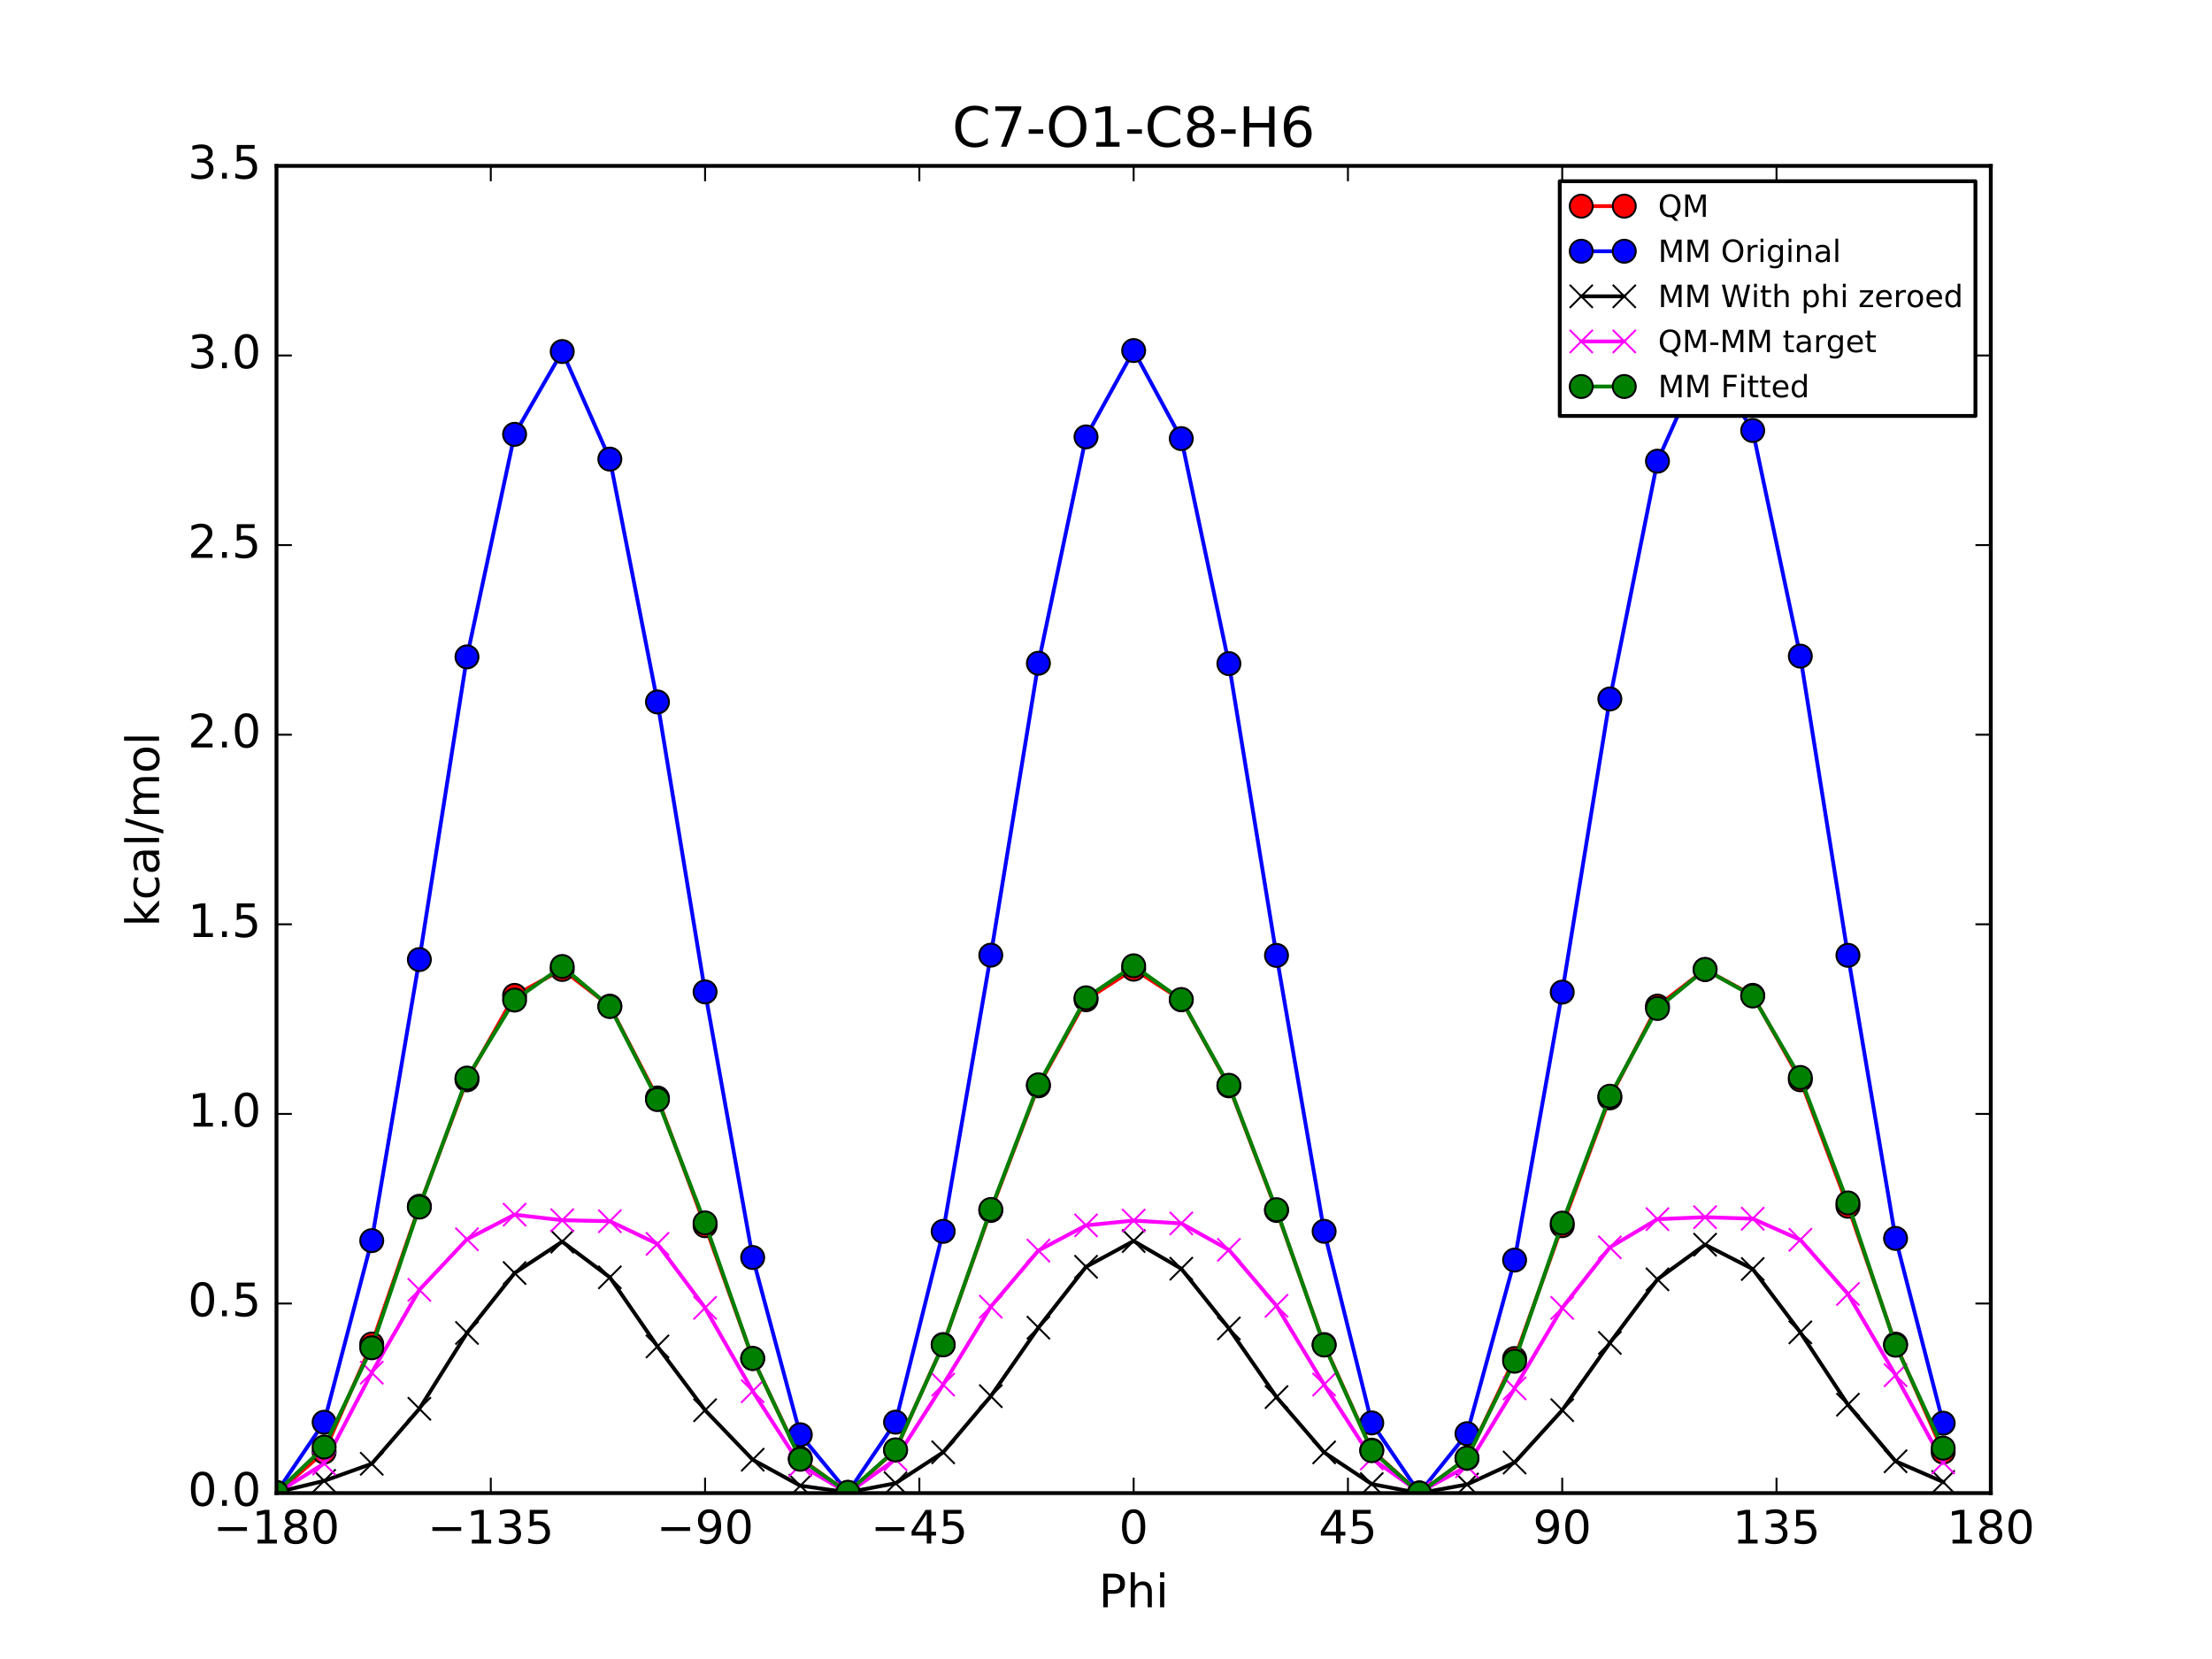 <?xml version="1.0" encoding="utf-8" standalone="no"?>
<!DOCTYPE svg PUBLIC "-//W3C//DTD SVG 1.1//EN"
  "http://www.w3.org/Graphics/SVG/1.1/DTD/svg11.dtd">
<!-- Created with matplotlib (http://matplotlib.org/) -->
<svg height="432pt" version="1.1" viewBox="0 0 576 432" width="576pt" xmlns="http://www.w3.org/2000/svg" xmlns:xlink="http://www.w3.org/1999/xlink">
 <defs>
  <style type="text/css">
*{stroke-linecap:butt;stroke-linejoin:round;stroke-miterlimit:100000;}
  </style>
 </defs>
 <g id="figure_1">
  <g id="patch_1">
   <path d="M 0 432 
L 576 432 
L 576 0 
L 0 0 
z
" style="fill:#ffffff;"/>
  </g>
  <g id="axes_1">
   <g id="patch_2">
    <path d="M 72 388.8 
L 518.4 388.8 
L 518.4 43.2 
L 72 43.2 
z
" style="fill:#ffffff;"/>
   </g>
   <g id="line2d_1">
    <path clip-path="url(#paa71378855)" d="M 71.999 388.8 
L 84.4 378.102 
L 96.8 349.992 
L 109.2 314.105 
L 121.6 281.184 
L 134 259.192 
L 146.4 252.45 
L 158.8 262.002 
L 171.2 285.9 
L 183.6 319.172 
L 196 353.757 
L 208.4 379.774 
L 220.8 388.772 
L 233.2 377.615 
L 245.6 350.117 
L 258 315.211 
L 270.4 282.757 
L 282.8 260.336 
L 295.201 252.378 
L 307.6 260.338 
L 320 282.759 
L 332.4 315.207 
L 344.8 350.121 
L 357.2 377.616 
L 369.6 388.773 
L 382 379.765 
L 394.4 353.76 
L 406.8 319.169 
L 419.2 285.892 
L 431.6 261.989 
L 444 252.456 
L 456.4 259.182 
L 468.8 281.174 
L 481.2 314.11 
L 493.6 349.999 
L 506 378.112 
" style="fill:none;stroke:#ff0000;stroke-linecap:square;"/>
    <defs>
     <path d="M 0 3 
C 0.796 3 1.559 2.684 2.121 2.121 
C 2.684 1.559 3 0.796 3 0 
C 3 -0.796 2.684 -1.559 2.121 -2.121 
C 1.559 -2.684 0.796 -3 0 -3 
C -0.796 -3 -1.559 -2.684 -2.121 -2.121 
C -2.684 -1.559 -3 -0.796 -3 0 
C -3 0.796 -2.684 1.559 -2.121 2.121 
C -1.559 2.684 -0.796 3 0 3 
z
" id="m5447e1fb6e" style="stroke:#000000;stroke-width:0.5;"/>
    </defs>
    <g clip-path="url(#paa71378855)">
     <use style="fill:#ff0000;stroke:#000000;stroke-width:0.5;" x="71.999" xlink:href="#m5447e1fb6e" y="388.8"/>
     <use style="fill:#ff0000;stroke:#000000;stroke-width:0.5;" x="84.4" xlink:href="#m5447e1fb6e" y="378.102"/>
     <use style="fill:#ff0000;stroke:#000000;stroke-width:0.5;" x="96.8" xlink:href="#m5447e1fb6e" y="349.992"/>
     <use style="fill:#ff0000;stroke:#000000;stroke-width:0.5;" x="109.2" xlink:href="#m5447e1fb6e" y="314.105"/>
     <use style="fill:#ff0000;stroke:#000000;stroke-width:0.5;" x="121.6" xlink:href="#m5447e1fb6e" y="281.184"/>
     <use style="fill:#ff0000;stroke:#000000;stroke-width:0.5;" x="134" xlink:href="#m5447e1fb6e" y="259.192"/>
     <use style="fill:#ff0000;stroke:#000000;stroke-width:0.5;" x="146.4" xlink:href="#m5447e1fb6e" y="252.45"/>
     <use style="fill:#ff0000;stroke:#000000;stroke-width:0.5;" x="158.8" xlink:href="#m5447e1fb6e" y="262.002"/>
     <use style="fill:#ff0000;stroke:#000000;stroke-width:0.5;" x="171.2" xlink:href="#m5447e1fb6e" y="285.9"/>
     <use style="fill:#ff0000;stroke:#000000;stroke-width:0.5;" x="183.6" xlink:href="#m5447e1fb6e" y="319.172"/>
     <use style="fill:#ff0000;stroke:#000000;stroke-width:0.5;" x="196" xlink:href="#m5447e1fb6e" y="353.757"/>
     <use style="fill:#ff0000;stroke:#000000;stroke-width:0.5;" x="208.4" xlink:href="#m5447e1fb6e" y="379.774"/>
     <use style="fill:#ff0000;stroke:#000000;stroke-width:0.5;" x="220.8" xlink:href="#m5447e1fb6e" y="388.772"/>
     <use style="fill:#ff0000;stroke:#000000;stroke-width:0.5;" x="233.2" xlink:href="#m5447e1fb6e" y="377.615"/>
     <use style="fill:#ff0000;stroke:#000000;stroke-width:0.5;" x="245.6" xlink:href="#m5447e1fb6e" y="350.117"/>
     <use style="fill:#ff0000;stroke:#000000;stroke-width:0.5;" x="258" xlink:href="#m5447e1fb6e" y="315.211"/>
     <use style="fill:#ff0000;stroke:#000000;stroke-width:0.5;" x="270.4" xlink:href="#m5447e1fb6e" y="282.757"/>
     <use style="fill:#ff0000;stroke:#000000;stroke-width:0.5;" x="282.8" xlink:href="#m5447e1fb6e" y="260.336"/>
     <use style="fill:#ff0000;stroke:#000000;stroke-width:0.5;" x="295.201" xlink:href="#m5447e1fb6e" y="252.378"/>
     <use style="fill:#ff0000;stroke:#000000;stroke-width:0.5;" x="307.6" xlink:href="#m5447e1fb6e" y="260.338"/>
     <use style="fill:#ff0000;stroke:#000000;stroke-width:0.5;" x="320" xlink:href="#m5447e1fb6e" y="282.759"/>
     <use style="fill:#ff0000;stroke:#000000;stroke-width:0.5;" x="332.4" xlink:href="#m5447e1fb6e" y="315.207"/>
     <use style="fill:#ff0000;stroke:#000000;stroke-width:0.5;" x="344.8" xlink:href="#m5447e1fb6e" y="350.121"/>
     <use style="fill:#ff0000;stroke:#000000;stroke-width:0.5;" x="357.2" xlink:href="#m5447e1fb6e" y="377.616"/>
     <use style="fill:#ff0000;stroke:#000000;stroke-width:0.5;" x="369.6" xlink:href="#m5447e1fb6e" y="388.773"/>
     <use style="fill:#ff0000;stroke:#000000;stroke-width:0.5;" x="382" xlink:href="#m5447e1fb6e" y="379.765"/>
     <use style="fill:#ff0000;stroke:#000000;stroke-width:0.5;" x="394.4" xlink:href="#m5447e1fb6e" y="353.76"/>
     <use style="fill:#ff0000;stroke:#000000;stroke-width:0.5;" x="406.8" xlink:href="#m5447e1fb6e" y="319.169"/>
     <use style="fill:#ff0000;stroke:#000000;stroke-width:0.5;" x="419.2" xlink:href="#m5447e1fb6e" y="285.892"/>
     <use style="fill:#ff0000;stroke:#000000;stroke-width:0.5;" x="431.6" xlink:href="#m5447e1fb6e" y="261.989"/>
     <use style="fill:#ff0000;stroke:#000000;stroke-width:0.5;" x="444" xlink:href="#m5447e1fb6e" y="252.456"/>
     <use style="fill:#ff0000;stroke:#000000;stroke-width:0.5;" x="456.4" xlink:href="#m5447e1fb6e" y="259.182"/>
     <use style="fill:#ff0000;stroke:#000000;stroke-width:0.5;" x="468.8" xlink:href="#m5447e1fb6e" y="281.174"/>
     <use style="fill:#ff0000;stroke:#000000;stroke-width:0.5;" x="481.2" xlink:href="#m5447e1fb6e" y="314.11"/>
     <use style="fill:#ff0000;stroke:#000000;stroke-width:0.5;" x="493.6" xlink:href="#m5447e1fb6e" y="349.999"/>
     <use style="fill:#ff0000;stroke:#000000;stroke-width:0.5;" x="506" xlink:href="#m5447e1fb6e" y="378.112"/>
    </g>
   </g>
   <g id="line2d_2">
    <path clip-path="url(#paa71378855)" d="M 71.999 388.639 
L 84.4 370.346 
L 96.8 323.057 
L 109.2 249.867 
L 121.6 171.054 
L 134 113.097 
L 146.4 91.537 
L 158.8 119.554 
L 171.2 182.788 
L 183.6 258.285 
L 196 327.456 
L 208.4 373.606 
L 220.8 388.633 
L 233.2 370.328 
L 245.6 320.641 
L 258 248.722 
L 270.4 172.709 
L 282.8 113.765 
L 295.201 91.28 
L 307.6 114.214 
L 320 172.804 
L 332.4 248.788 
L 344.8 320.633 
L 357.2 370.523 
L 369.6 388.8 
L 382 373.328 
L 394.4 328.125 
L 406.8 258.346 
L 419.2 182.012 
L 431.6 120.085 
L 444 92.267 
L 456.4 112.1 
L 468.8 170.851 
L 481.2 248.762 
L 493.6 322.475 
L 506 370.6 
" style="fill:none;stroke:#0000ff;stroke-linecap:square;"/>
    <defs>
     <path d="M 0 3 
C 0.796 3 1.559 2.684 2.121 2.121 
C 2.684 1.559 3 0.796 3 0 
C 3 -0.796 2.684 -1.559 2.121 -2.121 
C 1.559 -2.684 0.796 -3 0 -3 
C -0.796 -3 -1.559 -2.684 -2.121 -2.121 
C -2.684 -1.559 -3 -0.796 -3 0 
C -3 0.796 -2.684 1.559 -2.121 2.121 
C -1.559 2.684 -0.796 3 0 3 
z
" id="m3b0523381b" style="stroke:#000000;stroke-width:0.5;"/>
    </defs>
    <g clip-path="url(#paa71378855)">
     <use style="fill:#0000ff;stroke:#000000;stroke-width:0.5;" x="71.999" xlink:href="#m3b0523381b" y="388.639"/>
     <use style="fill:#0000ff;stroke:#000000;stroke-width:0.5;" x="84.4" xlink:href="#m3b0523381b" y="370.346"/>
     <use style="fill:#0000ff;stroke:#000000;stroke-width:0.5;" x="96.8" xlink:href="#m3b0523381b" y="323.057"/>
     <use style="fill:#0000ff;stroke:#000000;stroke-width:0.5;" x="109.2" xlink:href="#m3b0523381b" y="249.867"/>
     <use style="fill:#0000ff;stroke:#000000;stroke-width:0.5;" x="121.6" xlink:href="#m3b0523381b" y="171.054"/>
     <use style="fill:#0000ff;stroke:#000000;stroke-width:0.5;" x="134" xlink:href="#m3b0523381b" y="113.097"/>
     <use style="fill:#0000ff;stroke:#000000;stroke-width:0.5;" x="146.4" xlink:href="#m3b0523381b" y="91.537"/>
     <use style="fill:#0000ff;stroke:#000000;stroke-width:0.5;" x="158.8" xlink:href="#m3b0523381b" y="119.554"/>
     <use style="fill:#0000ff;stroke:#000000;stroke-width:0.5;" x="171.2" xlink:href="#m3b0523381b" y="182.788"/>
     <use style="fill:#0000ff;stroke:#000000;stroke-width:0.5;" x="183.6" xlink:href="#m3b0523381b" y="258.285"/>
     <use style="fill:#0000ff;stroke:#000000;stroke-width:0.5;" x="196" xlink:href="#m3b0523381b" y="327.456"/>
     <use style="fill:#0000ff;stroke:#000000;stroke-width:0.5;" x="208.4" xlink:href="#m3b0523381b" y="373.606"/>
     <use style="fill:#0000ff;stroke:#000000;stroke-width:0.5;" x="220.8" xlink:href="#m3b0523381b" y="388.633"/>
     <use style="fill:#0000ff;stroke:#000000;stroke-width:0.5;" x="233.2" xlink:href="#m3b0523381b" y="370.328"/>
     <use style="fill:#0000ff;stroke:#000000;stroke-width:0.5;" x="245.6" xlink:href="#m3b0523381b" y="320.641"/>
     <use style="fill:#0000ff;stroke:#000000;stroke-width:0.5;" x="258" xlink:href="#m3b0523381b" y="248.722"/>
     <use style="fill:#0000ff;stroke:#000000;stroke-width:0.5;" x="270.4" xlink:href="#m3b0523381b" y="172.709"/>
     <use style="fill:#0000ff;stroke:#000000;stroke-width:0.5;" x="282.8" xlink:href="#m3b0523381b" y="113.765"/>
     <use style="fill:#0000ff;stroke:#000000;stroke-width:0.5;" x="295.201" xlink:href="#m3b0523381b" y="91.28"/>
     <use style="fill:#0000ff;stroke:#000000;stroke-width:0.5;" x="307.6" xlink:href="#m3b0523381b" y="114.214"/>
     <use style="fill:#0000ff;stroke:#000000;stroke-width:0.5;" x="320" xlink:href="#m3b0523381b" y="172.804"/>
     <use style="fill:#0000ff;stroke:#000000;stroke-width:0.5;" x="332.4" xlink:href="#m3b0523381b" y="248.788"/>
     <use style="fill:#0000ff;stroke:#000000;stroke-width:0.5;" x="344.8" xlink:href="#m3b0523381b" y="320.633"/>
     <use style="fill:#0000ff;stroke:#000000;stroke-width:0.5;" x="357.2" xlink:href="#m3b0523381b" y="370.523"/>
     <use style="fill:#0000ff;stroke:#000000;stroke-width:0.5;" x="369.6" xlink:href="#m3b0523381b" y="388.8"/>
     <use style="fill:#0000ff;stroke:#000000;stroke-width:0.5;" x="382" xlink:href="#m3b0523381b" y="373.328"/>
     <use style="fill:#0000ff;stroke:#000000;stroke-width:0.5;" x="394.4" xlink:href="#m3b0523381b" y="328.125"/>
     <use style="fill:#0000ff;stroke:#000000;stroke-width:0.5;" x="406.8" xlink:href="#m3b0523381b" y="258.346"/>
     <use style="fill:#0000ff;stroke:#000000;stroke-width:0.5;" x="419.2" xlink:href="#m3b0523381b" y="182.012"/>
     <use style="fill:#0000ff;stroke:#000000;stroke-width:0.5;" x="431.6" xlink:href="#m3b0523381b" y="120.085"/>
     <use style="fill:#0000ff;stroke:#000000;stroke-width:0.5;" x="444" xlink:href="#m3b0523381b" y="92.267"/>
     <use style="fill:#0000ff;stroke:#000000;stroke-width:0.5;" x="456.4" xlink:href="#m3b0523381b" y="112.1"/>
     <use style="fill:#0000ff;stroke:#000000;stroke-width:0.5;" x="468.8" xlink:href="#m3b0523381b" y="170.851"/>
     <use style="fill:#0000ff;stroke:#000000;stroke-width:0.5;" x="481.2" xlink:href="#m3b0523381b" y="248.762"/>
     <use style="fill:#0000ff;stroke:#000000;stroke-width:0.5;" x="493.6" xlink:href="#m3b0523381b" y="322.475"/>
     <use style="fill:#0000ff;stroke:#000000;stroke-width:0.5;" x="506" xlink:href="#m3b0523381b" y="370.6"/>
    </g>
   </g>
   <g id="line2d_3">
    <path clip-path="url(#paa71378855)" d="M 71.999 388.612 
L 84.4 385.615 
L 96.8 381.163 
L 109.2 366.844 
L 121.6 347.093 
L 134 331.502 
L 146.4 323.322 
L 158.8 332.617 
L 171.2 350.611 
L 183.6 367.215 
L 196 380.104 
L 208.4 386.877 
L 220.8 388.594 
L 233.2 386.237 
L 245.6 378.176 
L 258 363.56 
L 270.4 345.722 
L 282.8 329.869 
L 295.201 323.16 
L 307.6 330.366 
L 320 345.913 
L 332.4 363.793 
L 344.8 378.199 
L 357.2 386.449 
L 369.6 388.8 
L 382 386.557 
L 394.4 380.839 
L 406.8 367.208 
L 419.2 349.695 
L 431.6 333.138 
L 444 324.114 
L 456.4 330.447 
L 468.8 346.944 
L 481.2 365.778 
L 493.6 380.51 
L 506 385.903 
" style="fill:none;stroke:#000000;stroke-linecap:square;"/>
    <defs>
     <path d="M -3 3 
L 3 -3 
M -3 -3 
L 3 3 
" id="m98fab90d61" style="stroke:#000000;stroke-width:0.5;"/>
    </defs>
    <g clip-path="url(#paa71378855)">
     <use style="stroke:#000000;stroke-width:0.5;" x="71.999" xlink:href="#m98fab90d61" y="388.612"/>
     <use style="stroke:#000000;stroke-width:0.5;" x="84.4" xlink:href="#m98fab90d61" y="385.615"/>
     <use style="stroke:#000000;stroke-width:0.5;" x="96.8" xlink:href="#m98fab90d61" y="381.163"/>
     <use style="stroke:#000000;stroke-width:0.5;" x="109.2" xlink:href="#m98fab90d61" y="366.844"/>
     <use style="stroke:#000000;stroke-width:0.5;" x="121.6" xlink:href="#m98fab90d61" y="347.093"/>
     <use style="stroke:#000000;stroke-width:0.5;" x="134" xlink:href="#m98fab90d61" y="331.502"/>
     <use style="stroke:#000000;stroke-width:0.5;" x="146.4" xlink:href="#m98fab90d61" y="323.322"/>
     <use style="stroke:#000000;stroke-width:0.5;" x="158.8" xlink:href="#m98fab90d61" y="332.617"/>
     <use style="stroke:#000000;stroke-width:0.5;" x="171.2" xlink:href="#m98fab90d61" y="350.611"/>
     <use style="stroke:#000000;stroke-width:0.5;" x="183.6" xlink:href="#m98fab90d61" y="367.215"/>
     <use style="stroke:#000000;stroke-width:0.5;" x="196" xlink:href="#m98fab90d61" y="380.104"/>
     <use style="stroke:#000000;stroke-width:0.5;" x="208.4" xlink:href="#m98fab90d61" y="386.877"/>
     <use style="stroke:#000000;stroke-width:0.5;" x="220.8" xlink:href="#m98fab90d61" y="388.594"/>
     <use style="stroke:#000000;stroke-width:0.5;" x="233.2" xlink:href="#m98fab90d61" y="386.237"/>
     <use style="stroke:#000000;stroke-width:0.5;" x="245.6" xlink:href="#m98fab90d61" y="378.176"/>
     <use style="stroke:#000000;stroke-width:0.5;" x="258" xlink:href="#m98fab90d61" y="363.56"/>
     <use style="stroke:#000000;stroke-width:0.5;" x="270.4" xlink:href="#m98fab90d61" y="345.722"/>
     <use style="stroke:#000000;stroke-width:0.5;" x="282.8" xlink:href="#m98fab90d61" y="329.869"/>
     <use style="stroke:#000000;stroke-width:0.5;" x="295.201" xlink:href="#m98fab90d61" y="323.16"/>
     <use style="stroke:#000000;stroke-width:0.5;" x="307.6" xlink:href="#m98fab90d61" y="330.366"/>
     <use style="stroke:#000000;stroke-width:0.5;" x="320" xlink:href="#m98fab90d61" y="345.913"/>
     <use style="stroke:#000000;stroke-width:0.5;" x="332.4" xlink:href="#m98fab90d61" y="363.793"/>
     <use style="stroke:#000000;stroke-width:0.5;" x="344.8" xlink:href="#m98fab90d61" y="378.199"/>
     <use style="stroke:#000000;stroke-width:0.5;" x="357.2" xlink:href="#m98fab90d61" y="386.449"/>
     <use style="stroke:#000000;stroke-width:0.5;" x="369.6" xlink:href="#m98fab90d61" y="388.8"/>
     <use style="stroke:#000000;stroke-width:0.5;" x="382" xlink:href="#m98fab90d61" y="386.557"/>
     <use style="stroke:#000000;stroke-width:0.5;" x="394.4" xlink:href="#m98fab90d61" y="380.839"/>
     <use style="stroke:#000000;stroke-width:0.5;" x="406.8" xlink:href="#m98fab90d61" y="367.208"/>
     <use style="stroke:#000000;stroke-width:0.5;" x="419.2" xlink:href="#m98fab90d61" y="349.695"/>
     <use style="stroke:#000000;stroke-width:0.5;" x="431.6" xlink:href="#m98fab90d61" y="333.138"/>
     <use style="stroke:#000000;stroke-width:0.5;" x="444" xlink:href="#m98fab90d61" y="324.114"/>
     <use style="stroke:#000000;stroke-width:0.5;" x="456.4" xlink:href="#m98fab90d61" y="330.447"/>
     <use style="stroke:#000000;stroke-width:0.5;" x="468.8" xlink:href="#m98fab90d61" y="346.944"/>
     <use style="stroke:#000000;stroke-width:0.5;" x="481.2" xlink:href="#m98fab90d61" y="365.778"/>
     <use style="stroke:#000000;stroke-width:0.5;" x="493.6" xlink:href="#m98fab90d61" y="380.51"/>
     <use style="stroke:#000000;stroke-width:0.5;" x="506" xlink:href="#m98fab90d61" y="385.903"/>
    </g>
   </g>
   <g id="line2d_4">
    <path clip-path="url(#paa71378855)" d="M 71.999 388.8 
L 84.4 381.099 
L 96.8 357.441 
L 109.2 335.873 
L 121.6 322.703 
L 134 316.302 
L 146.4 317.74 
L 158.8 317.997 
L 171.2 323.9 
L 183.6 340.569 
L 196 362.265 
L 208.4 381.509 
L 220.8 388.789 
L 233.2 379.991 
L 245.6 360.553 
L 258 340.263 
L 270.4 325.647 
L 282.8 319.079 
L 295.201 317.83 
L 307.6 318.583 
L 320 325.458 
L 332.4 340.026 
L 344.8 360.535 
L 357.2 379.779 
L 369.6 388.585 
L 382 381.82 
L 394.4 361.533 
L 406.8 340.573 
L 419.2 324.81 
L 431.6 317.463 
L 444 316.954 
L 456.4 317.347 
L 468.8 322.842 
L 481.2 336.944 
L 493.6 358.101 
L 506 380.821 
" style="fill:none;stroke:#ff00ff;stroke-linecap:square;"/>
    <defs>
     <path d="M -3 3 
L 3 -3 
M -3 -3 
L 3 3 
" id="md454528608" style="stroke:#ff00ff;stroke-width:0.5;"/>
    </defs>
    <g clip-path="url(#paa71378855)">
     <use style="fill:#ff00ff;stroke:#ff00ff;stroke-width:0.5;" x="71.999" xlink:href="#md454528608" y="388.8"/>
     <use style="fill:#ff00ff;stroke:#ff00ff;stroke-width:0.5;" x="84.4" xlink:href="#md454528608" y="381.099"/>
     <use style="fill:#ff00ff;stroke:#ff00ff;stroke-width:0.5;" x="96.8" xlink:href="#md454528608" y="357.441"/>
     <use style="fill:#ff00ff;stroke:#ff00ff;stroke-width:0.5;" x="109.2" xlink:href="#md454528608" y="335.873"/>
     <use style="fill:#ff00ff;stroke:#ff00ff;stroke-width:0.5;" x="121.6" xlink:href="#md454528608" y="322.703"/>
     <use style="fill:#ff00ff;stroke:#ff00ff;stroke-width:0.5;" x="134" xlink:href="#md454528608" y="316.302"/>
     <use style="fill:#ff00ff;stroke:#ff00ff;stroke-width:0.5;" x="146.4" xlink:href="#md454528608" y="317.74"/>
     <use style="fill:#ff00ff;stroke:#ff00ff;stroke-width:0.5;" x="158.8" xlink:href="#md454528608" y="317.997"/>
     <use style="fill:#ff00ff;stroke:#ff00ff;stroke-width:0.5;" x="171.2" xlink:href="#md454528608" y="323.9"/>
     <use style="fill:#ff00ff;stroke:#ff00ff;stroke-width:0.5;" x="183.6" xlink:href="#md454528608" y="340.569"/>
     <use style="fill:#ff00ff;stroke:#ff00ff;stroke-width:0.5;" x="196" xlink:href="#md454528608" y="362.265"/>
     <use style="fill:#ff00ff;stroke:#ff00ff;stroke-width:0.5;" x="208.4" xlink:href="#md454528608" y="381.509"/>
     <use style="fill:#ff00ff;stroke:#ff00ff;stroke-width:0.5;" x="220.8" xlink:href="#md454528608" y="388.789"/>
     <use style="fill:#ff00ff;stroke:#ff00ff;stroke-width:0.5;" x="233.2" xlink:href="#md454528608" y="379.991"/>
     <use style="fill:#ff00ff;stroke:#ff00ff;stroke-width:0.5;" x="245.6" xlink:href="#md454528608" y="360.553"/>
     <use style="fill:#ff00ff;stroke:#ff00ff;stroke-width:0.5;" x="258" xlink:href="#md454528608" y="340.263"/>
     <use style="fill:#ff00ff;stroke:#ff00ff;stroke-width:0.5;" x="270.4" xlink:href="#md454528608" y="325.647"/>
     <use style="fill:#ff00ff;stroke:#ff00ff;stroke-width:0.5;" x="282.8" xlink:href="#md454528608" y="319.079"/>
     <use style="fill:#ff00ff;stroke:#ff00ff;stroke-width:0.5;" x="295.201" xlink:href="#md454528608" y="317.83"/>
     <use style="fill:#ff00ff;stroke:#ff00ff;stroke-width:0.5;" x="307.6" xlink:href="#md454528608" y="318.583"/>
     <use style="fill:#ff00ff;stroke:#ff00ff;stroke-width:0.5;" x="320" xlink:href="#md454528608" y="325.458"/>
     <use style="fill:#ff00ff;stroke:#ff00ff;stroke-width:0.5;" x="332.4" xlink:href="#md454528608" y="340.026"/>
     <use style="fill:#ff00ff;stroke:#ff00ff;stroke-width:0.5;" x="344.8" xlink:href="#md454528608" y="360.535"/>
     <use style="fill:#ff00ff;stroke:#ff00ff;stroke-width:0.5;" x="357.2" xlink:href="#md454528608" y="379.779"/>
     <use style="fill:#ff00ff;stroke:#ff00ff;stroke-width:0.5;" x="369.6" xlink:href="#md454528608" y="388.585"/>
     <use style="fill:#ff00ff;stroke:#ff00ff;stroke-width:0.5;" x="382" xlink:href="#md454528608" y="381.82"/>
     <use style="fill:#ff00ff;stroke:#ff00ff;stroke-width:0.5;" x="394.4" xlink:href="#md454528608" y="361.533"/>
     <use style="fill:#ff00ff;stroke:#ff00ff;stroke-width:0.5;" x="406.8" xlink:href="#md454528608" y="340.573"/>
     <use style="fill:#ff00ff;stroke:#ff00ff;stroke-width:0.5;" x="419.2" xlink:href="#md454528608" y="324.81"/>
     <use style="fill:#ff00ff;stroke:#ff00ff;stroke-width:0.5;" x="431.6" xlink:href="#md454528608" y="317.463"/>
     <use style="fill:#ff00ff;stroke:#ff00ff;stroke-width:0.5;" x="444" xlink:href="#md454528608" y="316.954"/>
     <use style="fill:#ff00ff;stroke:#ff00ff;stroke-width:0.5;" x="456.4" xlink:href="#md454528608" y="317.347"/>
     <use style="fill:#ff00ff;stroke:#ff00ff;stroke-width:0.5;" x="468.8" xlink:href="#md454528608" y="322.842"/>
     <use style="fill:#ff00ff;stroke:#ff00ff;stroke-width:0.5;" x="481.2" xlink:href="#md454528608" y="336.944"/>
     <use style="fill:#ff00ff;stroke:#ff00ff;stroke-width:0.5;" x="493.6" xlink:href="#md454528608" y="358.101"/>
     <use style="fill:#ff00ff;stroke:#ff00ff;stroke-width:0.5;" x="506" xlink:href="#md454528608" y="380.821"/>
    </g>
   </g>
   <g id="line2d_5">
    <path clip-path="url(#paa71378855)" d="M 71.999 388.651 
L 84.4 376.806 
L 96.8 350.966 
L 109.2 314.322 
L 121.6 280.726 
L 134 260.418 
L 146.4 251.67 
L 158.8 262.093 
L 171.2 286.333 
L 183.6 318.441 
L 196 353.732 
L 208.4 379.989 
L 220.8 388.595 
L 233.2 377.538 
L 245.6 350.207 
L 258 314.945 
L 270.4 282.482 
L 282.8 259.828 
L 295.201 251.491 
L 307.6 260.279 
L 320 282.605 
L 332.4 315.005 
L 344.8 350.244 
L 357.2 377.751 
L 369.6 388.8 
L 382 379.673 
L 394.4 354.457 
L 406.8 318.494 
L 419.2 285.444 
L 431.6 262.609 
L 444 252.459 
L 456.4 259.362 
L 468.8 280.57 
L 481.2 313.241 
L 493.6 350.29 
L 506 377.093 
" style="fill:none;stroke:#008000;stroke-linecap:square;"/>
    <defs>
     <path d="M 0 3 
C 0.796 3 1.559 2.684 2.121 2.121 
C 2.684 1.559 3 0.796 3 0 
C 3 -0.796 2.684 -1.559 2.121 -2.121 
C 1.559 -2.684 0.796 -3 0 -3 
C -0.796 -3 -1.559 -2.684 -2.121 -2.121 
C -2.684 -1.559 -3 -0.796 -3 0 
C -3 0.796 -2.684 1.559 -2.121 2.121 
C -1.559 2.684 -0.796 3 0 3 
z
" id="m6eb62853e3" style="stroke:#000000;stroke-width:0.5;"/>
    </defs>
    <g clip-path="url(#paa71378855)">
     <use style="fill:#008000;stroke:#000000;stroke-width:0.5;" x="71.999" xlink:href="#m6eb62853e3" y="388.651"/>
     <use style="fill:#008000;stroke:#000000;stroke-width:0.5;" x="84.4" xlink:href="#m6eb62853e3" y="376.806"/>
     <use style="fill:#008000;stroke:#000000;stroke-width:0.5;" x="96.8" xlink:href="#m6eb62853e3" y="350.966"/>
     <use style="fill:#008000;stroke:#000000;stroke-width:0.5;" x="109.2" xlink:href="#m6eb62853e3" y="314.322"/>
     <use style="fill:#008000;stroke:#000000;stroke-width:0.5;" x="121.6" xlink:href="#m6eb62853e3" y="280.726"/>
     <use style="fill:#008000;stroke:#000000;stroke-width:0.5;" x="134" xlink:href="#m6eb62853e3" y="260.418"/>
     <use style="fill:#008000;stroke:#000000;stroke-width:0.5;" x="146.4" xlink:href="#m6eb62853e3" y="251.67"/>
     <use style="fill:#008000;stroke:#000000;stroke-width:0.5;" x="158.8" xlink:href="#m6eb62853e3" y="262.093"/>
     <use style="fill:#008000;stroke:#000000;stroke-width:0.5;" x="171.2" xlink:href="#m6eb62853e3" y="286.333"/>
     <use style="fill:#008000;stroke:#000000;stroke-width:0.5;" x="183.6" xlink:href="#m6eb62853e3" y="318.441"/>
     <use style="fill:#008000;stroke:#000000;stroke-width:0.5;" x="196" xlink:href="#m6eb62853e3" y="353.732"/>
     <use style="fill:#008000;stroke:#000000;stroke-width:0.5;" x="208.4" xlink:href="#m6eb62853e3" y="379.989"/>
     <use style="fill:#008000;stroke:#000000;stroke-width:0.5;" x="220.8" xlink:href="#m6eb62853e3" y="388.595"/>
     <use style="fill:#008000;stroke:#000000;stroke-width:0.5;" x="233.2" xlink:href="#m6eb62853e3" y="377.538"/>
     <use style="fill:#008000;stroke:#000000;stroke-width:0.5;" x="245.6" xlink:href="#m6eb62853e3" y="350.207"/>
     <use style="fill:#008000;stroke:#000000;stroke-width:0.5;" x="258" xlink:href="#m6eb62853e3" y="314.945"/>
     <use style="fill:#008000;stroke:#000000;stroke-width:0.5;" x="270.4" xlink:href="#m6eb62853e3" y="282.482"/>
     <use style="fill:#008000;stroke:#000000;stroke-width:0.5;" x="282.8" xlink:href="#m6eb62853e3" y="259.828"/>
     <use style="fill:#008000;stroke:#000000;stroke-width:0.5;" x="295.201" xlink:href="#m6eb62853e3" y="251.491"/>
     <use style="fill:#008000;stroke:#000000;stroke-width:0.5;" x="307.6" xlink:href="#m6eb62853e3" y="260.279"/>
     <use style="fill:#008000;stroke:#000000;stroke-width:0.5;" x="320" xlink:href="#m6eb62853e3" y="282.605"/>
     <use style="fill:#008000;stroke:#000000;stroke-width:0.5;" x="332.4" xlink:href="#m6eb62853e3" y="315.005"/>
     <use style="fill:#008000;stroke:#000000;stroke-width:0.5;" x="344.8" xlink:href="#m6eb62853e3" y="350.244"/>
     <use style="fill:#008000;stroke:#000000;stroke-width:0.5;" x="357.2" xlink:href="#m6eb62853e3" y="377.751"/>
     <use style="fill:#008000;stroke:#000000;stroke-width:0.5;" x="369.6" xlink:href="#m6eb62853e3" y="388.8"/>
     <use style="fill:#008000;stroke:#000000;stroke-width:0.5;" x="382" xlink:href="#m6eb62853e3" y="379.673"/>
     <use style="fill:#008000;stroke:#000000;stroke-width:0.5;" x="394.4" xlink:href="#m6eb62853e3" y="354.457"/>
     <use style="fill:#008000;stroke:#000000;stroke-width:0.5;" x="406.8" xlink:href="#m6eb62853e3" y="318.494"/>
     <use style="fill:#008000;stroke:#000000;stroke-width:0.5;" x="419.2" xlink:href="#m6eb62853e3" y="285.444"/>
     <use style="fill:#008000;stroke:#000000;stroke-width:0.5;" x="431.6" xlink:href="#m6eb62853e3" y="262.609"/>
     <use style="fill:#008000;stroke:#000000;stroke-width:0.5;" x="444" xlink:href="#m6eb62853e3" y="252.459"/>
     <use style="fill:#008000;stroke:#000000;stroke-width:0.5;" x="456.4" xlink:href="#m6eb62853e3" y="259.362"/>
     <use style="fill:#008000;stroke:#000000;stroke-width:0.5;" x="468.8" xlink:href="#m6eb62853e3" y="280.57"/>
     <use style="fill:#008000;stroke:#000000;stroke-width:0.5;" x="481.2" xlink:href="#m6eb62853e3" y="313.241"/>
     <use style="fill:#008000;stroke:#000000;stroke-width:0.5;" x="493.6" xlink:href="#m6eb62853e3" y="350.29"/>
     <use style="fill:#008000;stroke:#000000;stroke-width:0.5;" x="506" xlink:href="#m6eb62853e3" y="377.093"/>
    </g>
   </g>
   <g id="patch_3">
    <path d="M 72 388.8 
L 518.4 388.8 
" style="fill:none;stroke:#000000;stroke-linecap:square;stroke-linejoin:miter;"/>
   </g>
   <g id="patch_4">
    <path d="M 72 43.2 
L 518.4 43.2 
" style="fill:none;stroke:#000000;stroke-linecap:square;stroke-linejoin:miter;"/>
   </g>
   <g id="patch_5">
    <path d="M 72 388.8 
L 72 43.2 
" style="fill:none;stroke:#000000;stroke-linecap:square;stroke-linejoin:miter;"/>
   </g>
   <g id="patch_6">
    <path d="M 518.4 388.8 
L 518.4 43.2 
" style="fill:none;stroke:#000000;stroke-linecap:square;stroke-linejoin:miter;"/>
   </g>
   <g id="matplotlib.axis_1">
    <g id="xtick_1">
     <g id="line2d_6">
      <defs>
       <path d="M 0 0 
L 0 -4 
" id="md749d94309" style="stroke:#000000;stroke-width:0.5;"/>
      </defs>
      <g>
       <use style="stroke:#000000;stroke-width:0.5;" x="72.0" xlink:href="#md749d94309" y="388.8"/>
      </g>
     </g>
     <g id="line2d_7">
      <defs>
       <path d="M 0 0 
L 0 4 
" id="m75acffcf2b" style="stroke:#000000;stroke-width:0.5;"/>
      </defs>
      <g>
       <use style="stroke:#000000;stroke-width:0.5;" x="72.0" xlink:href="#m75acffcf2b" y="43.2"/>
      </g>
     </g>
     <g id="text_1">
      <!-- −180 -->
      <defs>
       <path d="M 31.781 34.625 
Q 24.75 34.625 20.719 30.859 
Q 16.703 27.094 16.703 20.516 
Q 16.703 13.922 20.719 10.156 
Q 24.75 6.391 31.781 6.391 
Q 38.812 6.391 42.859 10.172 
Q 46.922 13.969 46.922 20.516 
Q 46.922 27.094 42.891 30.859 
Q 38.875 34.625 31.781 34.625 
M 21.922 38.812 
Q 15.578 40.375 12.031 44.719 
Q 8.5 49.078 8.5 55.328 
Q 8.5 64.062 14.719 69.141 
Q 20.953 74.219 31.781 74.219 
Q 42.672 74.219 48.875 69.141 
Q 55.078 64.062 55.078 55.328 
Q 55.078 49.078 51.531 44.719 
Q 48 40.375 41.703 38.812 
Q 48.828 37.156 52.797 32.312 
Q 56.781 27.484 56.781 20.516 
Q 56.781 9.906 50.312 4.234 
Q 43.844 -1.422 31.781 -1.422 
Q 19.734 -1.422 13.25 4.234 
Q 6.781 9.906 6.781 20.516 
Q 6.781 27.484 10.781 32.312 
Q 14.797 37.156 21.922 38.812 
M 18.312 54.391 
Q 18.312 48.734 21.844 45.562 
Q 25.391 42.391 31.781 42.391 
Q 38.141 42.391 41.719 45.562 
Q 45.312 48.734 45.312 54.391 
Q 45.312 60.062 41.719 63.234 
Q 38.141 66.406 31.781 66.406 
Q 25.391 66.406 21.844 63.234 
Q 18.312 60.062 18.312 54.391 
" id="BitstreamVeraSans-Roman-38"/>
       <path d="M 31.781 66.406 
Q 24.172 66.406 20.328 58.906 
Q 16.5 51.422 16.5 36.375 
Q 16.5 21.391 20.328 13.891 
Q 24.172 6.391 31.781 6.391 
Q 39.453 6.391 43.281 13.891 
Q 47.125 21.391 47.125 36.375 
Q 47.125 51.422 43.281 58.906 
Q 39.453 66.406 31.781 66.406 
M 31.781 74.219 
Q 44.047 74.219 50.516 64.516 
Q 56.984 54.828 56.984 36.375 
Q 56.984 17.969 50.516 8.266 
Q 44.047 -1.422 31.781 -1.422 
Q 19.531 -1.422 13.062 8.266 
Q 6.594 17.969 6.594 36.375 
Q 6.594 54.828 13.062 64.516 
Q 19.531 74.219 31.781 74.219 
" id="BitstreamVeraSans-Roman-30"/>
       <path d="M 10.594 35.5 
L 73.188 35.5 
L 73.188 27.203 
L 10.594 27.203 
z
" id="BitstreamVeraSans-Roman-2212"/>
       <path d="M 12.406 8.297 
L 28.516 8.297 
L 28.516 63.922 
L 10.984 60.406 
L 10.984 69.391 
L 28.422 72.906 
L 38.281 72.906 
L 38.281 8.297 
L 54.391 8.297 
L 54.391 0 
L 12.406 0 
z
" id="BitstreamVeraSans-Roman-31"/>
      </defs>
      <g transform="translate(55.52 401.918)scale(0.12 -0.12)">
       <use xlink:href="#BitstreamVeraSans-Roman-2212"/>
       <use x="83.789" xlink:href="#BitstreamVeraSans-Roman-31"/>
       <use x="147.412" xlink:href="#BitstreamVeraSans-Roman-38"/>
       <use x="211.035" xlink:href="#BitstreamVeraSans-Roman-30"/>
      </g>
     </g>
    </g>
    <g id="xtick_2">
     <g id="line2d_8">
      <g>
       <use style="stroke:#000000;stroke-width:0.5;" x="127.8" xlink:href="#md749d94309" y="388.8"/>
      </g>
     </g>
     <g id="line2d_9">
      <g>
       <use style="stroke:#000000;stroke-width:0.5;" x="127.8" xlink:href="#m75acffcf2b" y="43.2"/>
      </g>
     </g>
     <g id="text_2">
      <!-- −135 -->
      <defs>
       <path d="M 40.578 39.312 
Q 47.656 37.797 51.625 33 
Q 55.609 28.219 55.609 21.188 
Q 55.609 10.406 48.188 4.484 
Q 40.766 -1.422 27.094 -1.422 
Q 22.516 -1.422 17.656 -0.516 
Q 12.797 0.391 7.625 2.203 
L 7.625 11.719 
Q 11.719 9.328 16.594 8.109 
Q 21.484 6.891 26.812 6.891 
Q 36.078 6.891 40.938 10.547 
Q 45.797 14.203 45.797 21.188 
Q 45.797 27.641 41.281 31.266 
Q 36.766 34.906 28.719 34.906 
L 20.219 34.906 
L 20.219 43.016 
L 29.109 43.016 
Q 36.375 43.016 40.234 45.922 
Q 44.094 48.828 44.094 54.297 
Q 44.094 59.906 40.109 62.906 
Q 36.141 65.922 28.719 65.922 
Q 24.656 65.922 20.016 65.031 
Q 15.375 64.156 9.812 62.312 
L 9.812 71.094 
Q 15.438 72.656 20.344 73.438 
Q 25.25 74.219 29.594 74.219 
Q 40.828 74.219 47.359 69.109 
Q 53.906 64.016 53.906 55.328 
Q 53.906 49.266 50.438 45.094 
Q 46.969 40.922 40.578 39.312 
" id="BitstreamVeraSans-Roman-33"/>
       <path d="M 10.797 72.906 
L 49.516 72.906 
L 49.516 64.594 
L 19.828 64.594 
L 19.828 46.734 
Q 21.969 47.469 24.109 47.828 
Q 26.266 48.188 28.422 48.188 
Q 40.625 48.188 47.75 41.5 
Q 54.891 34.812 54.891 23.391 
Q 54.891 11.625 47.562 5.094 
Q 40.234 -1.422 26.906 -1.422 
Q 22.312 -1.422 17.547 -0.641 
Q 12.797 0.141 7.719 1.703 
L 7.719 11.625 
Q 12.109 9.234 16.797 8.062 
Q 21.484 6.891 26.703 6.891 
Q 35.156 6.891 40.078 11.328 
Q 45.016 15.766 45.016 23.391 
Q 45.016 31 40.078 35.438 
Q 35.156 39.891 26.703 39.891 
Q 22.75 39.891 18.812 39.016 
Q 14.891 38.141 10.797 36.281 
z
" id="BitstreamVeraSans-Roman-35"/>
      </defs>
      <g transform="translate(111.32 401.918)scale(0.12 -0.12)">
       <use xlink:href="#BitstreamVeraSans-Roman-2212"/>
       <use x="83.789" xlink:href="#BitstreamVeraSans-Roman-31"/>
       <use x="147.412" xlink:href="#BitstreamVeraSans-Roman-33"/>
       <use x="211.035" xlink:href="#BitstreamVeraSans-Roman-35"/>
      </g>
     </g>
    </g>
    <g id="xtick_3">
     <g id="line2d_10">
      <g>
       <use style="stroke:#000000;stroke-width:0.5;" x="183.6" xlink:href="#md749d94309" y="388.8"/>
      </g>
     </g>
     <g id="line2d_11">
      <g>
       <use style="stroke:#000000;stroke-width:0.5;" x="183.6" xlink:href="#m75acffcf2b" y="43.2"/>
      </g>
     </g>
     <g id="text_3">
      <!-- −90 -->
      <defs>
       <path d="M 10.984 1.516 
L 10.984 10.5 
Q 14.703 8.734 18.5 7.812 
Q 22.312 6.891 25.984 6.891 
Q 35.75 6.891 40.891 13.453 
Q 46.047 20.016 46.781 33.406 
Q 43.953 29.203 39.594 26.953 
Q 35.25 24.703 29.984 24.703 
Q 19.047 24.703 12.672 31.312 
Q 6.297 37.938 6.297 49.422 
Q 6.297 60.641 12.938 67.422 
Q 19.578 74.219 30.609 74.219 
Q 43.266 74.219 49.922 64.516 
Q 56.594 54.828 56.594 36.375 
Q 56.594 19.141 48.406 8.859 
Q 40.234 -1.422 26.422 -1.422 
Q 22.703 -1.422 18.891 -0.688 
Q 15.094 0.047 10.984 1.516 
M 30.609 32.422 
Q 37.25 32.422 41.125 36.953 
Q 45.016 41.5 45.016 49.422 
Q 45.016 57.281 41.125 61.844 
Q 37.25 66.406 30.609 66.406 
Q 23.969 66.406 20.094 61.844 
Q 16.219 57.281 16.219 49.422 
Q 16.219 41.5 20.094 36.953 
Q 23.969 32.422 30.609 32.422 
" id="BitstreamVeraSans-Roman-39"/>
      </defs>
      <g transform="translate(170.937 401.918)scale(0.12 -0.12)">
       <use xlink:href="#BitstreamVeraSans-Roman-2212"/>
       <use x="83.789" xlink:href="#BitstreamVeraSans-Roman-39"/>
       <use x="147.412" xlink:href="#BitstreamVeraSans-Roman-30"/>
      </g>
     </g>
    </g>
    <g id="xtick_4">
     <g id="line2d_12">
      <g>
       <use style="stroke:#000000;stroke-width:0.5;" x="239.4" xlink:href="#md749d94309" y="388.8"/>
      </g>
     </g>
     <g id="line2d_13">
      <g>
       <use style="stroke:#000000;stroke-width:0.5;" x="239.4" xlink:href="#m75acffcf2b" y="43.2"/>
      </g>
     </g>
     <g id="text_4">
      <!-- −45 -->
      <defs>
       <path d="M 37.797 64.312 
L 12.891 25.391 
L 37.797 25.391 
z
M 35.203 72.906 
L 47.609 72.906 
L 47.609 25.391 
L 58.016 25.391 
L 58.016 17.188 
L 47.609 17.188 
L 47.609 0 
L 37.797 0 
L 37.797 17.188 
L 4.891 17.188 
L 4.891 26.703 
z
" id="BitstreamVeraSans-Roman-34"/>
      </defs>
      <g transform="translate(226.737 401.918)scale(0.12 -0.12)">
       <use xlink:href="#BitstreamVeraSans-Roman-2212"/>
       <use x="83.789" xlink:href="#BitstreamVeraSans-Roman-34"/>
       <use x="147.412" xlink:href="#BitstreamVeraSans-Roman-35"/>
      </g>
     </g>
    </g>
    <g id="xtick_5">
     <g id="line2d_14">
      <g>
       <use style="stroke:#000000;stroke-width:0.5;" x="295.2" xlink:href="#md749d94309" y="388.8"/>
      </g>
     </g>
     <g id="line2d_15">
      <g>
       <use style="stroke:#000000;stroke-width:0.5;" x="295.2" xlink:href="#m75acffcf2b" y="43.2"/>
      </g>
     </g>
     <g id="text_5">
      <!-- 0 -->
      <g transform="translate(291.382 401.918)scale(0.12 -0.12)">
       <use xlink:href="#BitstreamVeraSans-Roman-30"/>
      </g>
     </g>
    </g>
    <g id="xtick_6">
     <g id="line2d_16">
      <g>
       <use style="stroke:#000000;stroke-width:0.5;" x="351.0" xlink:href="#md749d94309" y="388.8"/>
      </g>
     </g>
     <g id="line2d_17">
      <g>
       <use style="stroke:#000000;stroke-width:0.5;" x="351.0" xlink:href="#m75acffcf2b" y="43.2"/>
      </g>
     </g>
     <g id="text_6">
      <!-- 45 -->
      <g transform="translate(343.365 401.918)scale(0.12 -0.12)">
       <use xlink:href="#BitstreamVeraSans-Roman-34"/>
       <use x="63.623" xlink:href="#BitstreamVeraSans-Roman-35"/>
      </g>
     </g>
    </g>
    <g id="xtick_7">
     <g id="line2d_18">
      <g>
       <use style="stroke:#000000;stroke-width:0.5;" x="406.8" xlink:href="#md749d94309" y="388.8"/>
      </g>
     </g>
     <g id="line2d_19">
      <g>
       <use style="stroke:#000000;stroke-width:0.5;" x="406.8" xlink:href="#m75acffcf2b" y="43.2"/>
      </g>
     </g>
     <g id="text_7">
      <!-- 90 -->
      <g transform="translate(399.165 401.918)scale(0.12 -0.12)">
       <use xlink:href="#BitstreamVeraSans-Roman-39"/>
       <use x="63.623" xlink:href="#BitstreamVeraSans-Roman-30"/>
      </g>
     </g>
    </g>
    <g id="xtick_8">
     <g id="line2d_20">
      <g>
       <use style="stroke:#000000;stroke-width:0.5;" x="462.6" xlink:href="#md749d94309" y="388.8"/>
      </g>
     </g>
     <g id="line2d_21">
      <g>
       <use style="stroke:#000000;stroke-width:0.5;" x="462.6" xlink:href="#m75acffcf2b" y="43.2"/>
      </g>
     </g>
     <g id="text_8">
      <!-- 135 -->
      <g transform="translate(451.147 401.918)scale(0.12 -0.12)">
       <use xlink:href="#BitstreamVeraSans-Roman-31"/>
       <use x="63.623" xlink:href="#BitstreamVeraSans-Roman-33"/>
       <use x="127.246" xlink:href="#BitstreamVeraSans-Roman-35"/>
      </g>
     </g>
    </g>
    <g id="xtick_9">
     <g id="line2d_22">
      <g>
       <use style="stroke:#000000;stroke-width:0.5;" x="518.4" xlink:href="#md749d94309" y="388.8"/>
      </g>
     </g>
     <g id="line2d_23">
      <g>
       <use style="stroke:#000000;stroke-width:0.5;" x="518.4" xlink:href="#m75acffcf2b" y="43.2"/>
      </g>
     </g>
     <g id="text_9">
      <!-- 180 -->
      <g transform="translate(506.947 401.918)scale(0.12 -0.12)">
       <use xlink:href="#BitstreamVeraSans-Roman-31"/>
       <use x="63.623" xlink:href="#BitstreamVeraSans-Roman-38"/>
       <use x="127.246" xlink:href="#BitstreamVeraSans-Roman-30"/>
      </g>
     </g>
    </g>
    <g id="text_10">
     <!-- Phi -->
     <defs>
      <path d="M 19.672 64.797 
L 19.672 37.406 
L 32.078 37.406 
Q 38.969 37.406 42.719 40.969 
Q 46.484 44.531 46.484 51.125 
Q 46.484 57.672 42.719 61.234 
Q 38.969 64.797 32.078 64.797 
z
M 9.812 72.906 
L 32.078 72.906 
Q 44.344 72.906 50.609 67.359 
Q 56.891 61.812 56.891 51.125 
Q 56.891 40.328 50.609 34.812 
Q 44.344 29.297 32.078 29.297 
L 19.672 29.297 
L 19.672 0 
L 9.812 0 
z
" id="BitstreamVeraSans-Roman-50"/>
      <path d="M 9.422 54.688 
L 18.406 54.688 
L 18.406 0 
L 9.422 0 
z
M 9.422 75.984 
L 18.406 75.984 
L 18.406 64.594 
L 9.422 64.594 
z
" id="BitstreamVeraSans-Roman-69"/>
      <path d="M 54.891 33.016 
L 54.891 0 
L 45.906 0 
L 45.906 32.719 
Q 45.906 40.484 42.875 44.328 
Q 39.844 48.188 33.797 48.188 
Q 26.516 48.188 22.312 43.547 
Q 18.109 38.922 18.109 30.906 
L 18.109 0 
L 9.078 0 
L 9.078 75.984 
L 18.109 75.984 
L 18.109 46.188 
Q 21.344 51.125 25.703 53.562 
Q 30.078 56 35.797 56 
Q 45.219 56 50.047 50.172 
Q 54.891 44.344 54.891 33.016 
" id="BitstreamVeraSans-Roman-68"/>
     </defs>
     <g transform="translate(286.113 418.532)scale(0.12 -0.12)">
      <use xlink:href="#BitstreamVeraSans-Roman-50"/>
      <use x="60.303" xlink:href="#BitstreamVeraSans-Roman-68"/>
      <use x="123.682" xlink:href="#BitstreamVeraSans-Roman-69"/>
     </g>
    </g>
   </g>
   <g id="matplotlib.axis_2">
    <g id="ytick_1">
     <g id="line2d_24">
      <defs>
       <path d="M 0 0 
L 4 0 
" id="m8bd8705c78" style="stroke:#000000;stroke-width:0.5;"/>
      </defs>
      <g>
       <use style="stroke:#000000;stroke-width:0.5;" x="72.0" xlink:href="#m8bd8705c78" y="388.8"/>
      </g>
     </g>
     <g id="line2d_25">
      <defs>
       <path d="M 0 0 
L -4 0 
" id="m6f4878ef4b" style="stroke:#000000;stroke-width:0.5;"/>
      </defs>
      <g>
       <use style="stroke:#000000;stroke-width:0.5;" x="518.4" xlink:href="#m6f4878ef4b" y="388.8"/>
      </g>
     </g>
     <g id="text_11">
      <!-- 0.0 -->
      <defs>
       <path d="M 10.688 12.406 
L 21 12.406 
L 21 0 
L 10.688 0 
z
" id="BitstreamVeraSans-Roman-2e"/>
      </defs>
      <g transform="translate(48.916 392.111)scale(0.12 -0.12)">
       <use xlink:href="#BitstreamVeraSans-Roman-30"/>
       <use x="63.623" xlink:href="#BitstreamVeraSans-Roman-2e"/>
       <use x="95.41" xlink:href="#BitstreamVeraSans-Roman-30"/>
      </g>
     </g>
    </g>
    <g id="ytick_2">
     <g id="line2d_26">
      <g>
       <use style="stroke:#000000;stroke-width:0.5;" x="72.0" xlink:href="#m8bd8705c78" y="339.429"/>
      </g>
     </g>
     <g id="line2d_27">
      <g>
       <use style="stroke:#000000;stroke-width:0.5;" x="518.4" xlink:href="#m6f4878ef4b" y="339.429"/>
      </g>
     </g>
     <g id="text_12">
      <!-- 0.5 -->
      <g transform="translate(48.916 342.74)scale(0.12 -0.12)">
       <use xlink:href="#BitstreamVeraSans-Roman-30"/>
       <use x="63.623" xlink:href="#BitstreamVeraSans-Roman-2e"/>
       <use x="95.41" xlink:href="#BitstreamVeraSans-Roman-35"/>
      </g>
     </g>
    </g>
    <g id="ytick_3">
     <g id="line2d_28">
      <g>
       <use style="stroke:#000000;stroke-width:0.5;" x="72.0" xlink:href="#m8bd8705c78" y="290.057"/>
      </g>
     </g>
     <g id="line2d_29">
      <g>
       <use style="stroke:#000000;stroke-width:0.5;" x="518.4" xlink:href="#m6f4878ef4b" y="290.057"/>
      </g>
     </g>
     <g id="text_13">
      <!-- 1.0 -->
      <g transform="translate(48.916 293.368)scale(0.12 -0.12)">
       <use xlink:href="#BitstreamVeraSans-Roman-31"/>
       <use x="63.623" xlink:href="#BitstreamVeraSans-Roman-2e"/>
       <use x="95.41" xlink:href="#BitstreamVeraSans-Roman-30"/>
      </g>
     </g>
    </g>
    <g id="ytick_4">
     <g id="line2d_30">
      <g>
       <use style="stroke:#000000;stroke-width:0.5;" x="72.0" xlink:href="#m8bd8705c78" y="240.686"/>
      </g>
     </g>
     <g id="line2d_31">
      <g>
       <use style="stroke:#000000;stroke-width:0.5;" x="518.4" xlink:href="#m6f4878ef4b" y="240.686"/>
      </g>
     </g>
     <g id="text_14">
      <!-- 1.5 -->
      <g transform="translate(48.916 243.997)scale(0.12 -0.12)">
       <use xlink:href="#BitstreamVeraSans-Roman-31"/>
       <use x="63.623" xlink:href="#BitstreamVeraSans-Roman-2e"/>
       <use x="95.41" xlink:href="#BitstreamVeraSans-Roman-35"/>
      </g>
     </g>
    </g>
    <g id="ytick_5">
     <g id="line2d_32">
      <g>
       <use style="stroke:#000000;stroke-width:0.5;" x="72.0" xlink:href="#m8bd8705c78" y="191.314"/>
      </g>
     </g>
     <g id="line2d_33">
      <g>
       <use style="stroke:#000000;stroke-width:0.5;" x="518.4" xlink:href="#m6f4878ef4b" y="191.314"/>
      </g>
     </g>
     <g id="text_15">
      <!-- 2.0 -->
      <defs>
       <path d="M 19.188 8.297 
L 53.609 8.297 
L 53.609 0 
L 7.328 0 
L 7.328 8.297 
Q 12.938 14.109 22.625 23.891 
Q 32.328 33.688 34.812 36.531 
Q 39.547 41.844 41.422 45.531 
Q 43.312 49.219 43.312 52.781 
Q 43.312 58.594 39.234 62.25 
Q 35.156 65.922 28.609 65.922 
Q 23.969 65.922 18.812 64.312 
Q 13.672 62.703 7.812 59.422 
L 7.812 69.391 
Q 13.766 71.781 18.938 73 
Q 24.125 74.219 28.422 74.219 
Q 39.75 74.219 46.484 68.547 
Q 53.219 62.891 53.219 53.422 
Q 53.219 48.922 51.531 44.891 
Q 49.859 40.875 45.406 35.406 
Q 44.188 33.984 37.641 27.219 
Q 31.109 20.453 19.188 8.297 
" id="BitstreamVeraSans-Roman-32"/>
      </defs>
      <g transform="translate(48.916 194.626)scale(0.12 -0.12)">
       <use xlink:href="#BitstreamVeraSans-Roman-32"/>
       <use x="63.623" xlink:href="#BitstreamVeraSans-Roman-2e"/>
       <use x="95.41" xlink:href="#BitstreamVeraSans-Roman-30"/>
      </g>
     </g>
    </g>
    <g id="ytick_6">
     <g id="line2d_34">
      <g>
       <use style="stroke:#000000;stroke-width:0.5;" x="72.0" xlink:href="#m8bd8705c78" y="141.943"/>
      </g>
     </g>
     <g id="line2d_35">
      <g>
       <use style="stroke:#000000;stroke-width:0.5;" x="518.4" xlink:href="#m6f4878ef4b" y="141.943"/>
      </g>
     </g>
     <g id="text_16">
      <!-- 2.5 -->
      <g transform="translate(48.916 145.254)scale(0.12 -0.12)">
       <use xlink:href="#BitstreamVeraSans-Roman-32"/>
       <use x="63.623" xlink:href="#BitstreamVeraSans-Roman-2e"/>
       <use x="95.41" xlink:href="#BitstreamVeraSans-Roman-35"/>
      </g>
     </g>
    </g>
    <g id="ytick_7">
     <g id="line2d_36">
      <g>
       <use style="stroke:#000000;stroke-width:0.5;" x="72.0" xlink:href="#m8bd8705c78" y="92.571"/>
      </g>
     </g>
     <g id="line2d_37">
      <g>
       <use style="stroke:#000000;stroke-width:0.5;" x="518.4" xlink:href="#m6f4878ef4b" y="92.571"/>
      </g>
     </g>
     <g id="text_17">
      <!-- 3.0 -->
      <g transform="translate(48.916 95.883)scale(0.12 -0.12)">
       <use xlink:href="#BitstreamVeraSans-Roman-33"/>
       <use x="63.623" xlink:href="#BitstreamVeraSans-Roman-2e"/>
       <use x="95.41" xlink:href="#BitstreamVeraSans-Roman-30"/>
      </g>
     </g>
    </g>
    <g id="ytick_8">
     <g id="line2d_38">
      <g>
       <use style="stroke:#000000;stroke-width:0.5;" x="72.0" xlink:href="#m8bd8705c78" y="43.2"/>
      </g>
     </g>
     <g id="line2d_39">
      <g>
       <use style="stroke:#000000;stroke-width:0.5;" x="518.4" xlink:href="#m6f4878ef4b" y="43.2"/>
      </g>
     </g>
     <g id="text_18">
      <!-- 3.5 -->
      <g transform="translate(48.916 46.511)scale(0.12 -0.12)">
       <use xlink:href="#BitstreamVeraSans-Roman-33"/>
       <use x="63.623" xlink:href="#BitstreamVeraSans-Roman-2e"/>
       <use x="95.41" xlink:href="#BitstreamVeraSans-Roman-35"/>
      </g>
     </g>
    </g>
    <g id="text_19">
     <!-- kcal/mol -->
     <defs>
      <path d="M 30.609 48.391 
Q 23.391 48.391 19.188 42.75 
Q 14.984 37.109 14.984 27.297 
Q 14.984 17.484 19.156 11.844 
Q 23.344 6.203 30.609 6.203 
Q 37.797 6.203 41.984 11.859 
Q 46.188 17.531 46.188 27.297 
Q 46.188 37.016 41.984 42.703 
Q 37.797 48.391 30.609 48.391 
M 30.609 56 
Q 42.328 56 49.016 48.375 
Q 55.719 40.766 55.719 27.297 
Q 55.719 13.875 49.016 6.219 
Q 42.328 -1.422 30.609 -1.422 
Q 18.844 -1.422 12.172 6.219 
Q 5.516 13.875 5.516 27.297 
Q 5.516 40.766 12.172 48.375 
Q 18.844 56 30.609 56 
" id="BitstreamVeraSans-Roman-6f"/>
      <path d="M 9.078 75.984 
L 18.109 75.984 
L 18.109 31.109 
L 44.922 54.688 
L 56.391 54.688 
L 27.391 29.109 
L 57.625 0 
L 45.906 0 
L 18.109 26.703 
L 18.109 0 
L 9.078 0 
z
" id="BitstreamVeraSans-Roman-6b"/>
      <path d="M 9.422 75.984 
L 18.406 75.984 
L 18.406 0 
L 9.422 0 
z
" id="BitstreamVeraSans-Roman-6c"/>
      <path d="M 25.391 72.906 
L 33.688 72.906 
L 8.297 -9.281 
L 0 -9.281 
z
" id="BitstreamVeraSans-Roman-2f"/>
      <path d="M 52 44.188 
Q 55.375 50.25 60.062 53.125 
Q 64.75 56 71.094 56 
Q 79.641 56 84.281 50.016 
Q 88.922 44.047 88.922 33.016 
L 88.922 0 
L 79.891 0 
L 79.891 32.719 
Q 79.891 40.578 77.094 44.375 
Q 74.312 48.188 68.609 48.188 
Q 61.625 48.188 57.562 43.547 
Q 53.516 38.922 53.516 30.906 
L 53.516 0 
L 44.484 0 
L 44.484 32.719 
Q 44.484 40.625 41.703 44.406 
Q 38.922 48.188 33.109 48.188 
Q 26.219 48.188 22.156 43.531 
Q 18.109 38.875 18.109 30.906 
L 18.109 0 
L 9.078 0 
L 9.078 54.688 
L 18.109 54.688 
L 18.109 46.188 
Q 21.188 51.219 25.484 53.609 
Q 29.781 56 35.688 56 
Q 41.656 56 45.828 52.969 
Q 50 49.953 52 44.188 
" id="BitstreamVeraSans-Roman-6d"/>
      <path d="M 48.781 52.594 
L 48.781 44.188 
Q 44.969 46.297 41.141 47.344 
Q 37.312 48.391 33.406 48.391 
Q 24.656 48.391 19.812 42.844 
Q 14.984 37.312 14.984 27.297 
Q 14.984 17.281 19.812 11.734 
Q 24.656 6.203 33.406 6.203 
Q 37.312 6.203 41.141 7.25 
Q 44.969 8.297 48.781 10.406 
L 48.781 2.094 
Q 45.016 0.344 40.984 -0.531 
Q 36.969 -1.422 32.422 -1.422 
Q 20.062 -1.422 12.781 6.344 
Q 5.516 14.109 5.516 27.297 
Q 5.516 40.672 12.859 48.328 
Q 20.219 56 33.016 56 
Q 37.156 56 41.109 55.141 
Q 45.062 54.297 48.781 52.594 
" id="BitstreamVeraSans-Roman-63"/>
      <path d="M 34.281 27.484 
Q 23.391 27.484 19.188 25 
Q 14.984 22.516 14.984 16.5 
Q 14.984 11.719 18.141 8.906 
Q 21.297 6.109 26.703 6.109 
Q 34.188 6.109 38.703 11.406 
Q 43.219 16.703 43.219 25.484 
L 43.219 27.484 
z
M 52.203 31.203 
L 52.203 0 
L 43.219 0 
L 43.219 8.297 
Q 40.141 3.328 35.547 0.953 
Q 30.953 -1.422 24.312 -1.422 
Q 15.922 -1.422 10.953 3.297 
Q 6 8.016 6 15.922 
Q 6 25.141 12.172 29.828 
Q 18.359 34.516 30.609 34.516 
L 43.219 34.516 
L 43.219 35.406 
Q 43.219 41.609 39.141 45 
Q 35.062 48.391 27.688 48.391 
Q 23 48.391 18.547 47.266 
Q 14.109 46.141 10.016 43.891 
L 10.016 52.203 
Q 14.938 54.109 19.578 55.047 
Q 24.219 56 28.609 56 
Q 40.484 56 46.344 49.844 
Q 52.203 43.703 52.203 31.203 
" id="BitstreamVeraSans-Roman-61"/>
     </defs>
     <g transform="translate(41.421 241.321)rotate(-90.0)scale(0.12 -0.12)">
      <use xlink:href="#BitstreamVeraSans-Roman-6b"/>
      <use x="57.91" xlink:href="#BitstreamVeraSans-Roman-63"/>
      <use x="112.891" xlink:href="#BitstreamVeraSans-Roman-61"/>
      <use x="174.17" xlink:href="#BitstreamVeraSans-Roman-6c"/>
      <use x="201.953" xlink:href="#BitstreamVeraSans-Roman-2f"/>
      <use x="235.645" xlink:href="#BitstreamVeraSans-Roman-6d"/>
      <use x="333.057" xlink:href="#BitstreamVeraSans-Roman-6f"/>
      <use x="394.238" xlink:href="#BitstreamVeraSans-Roman-6c"/>
     </g>
    </g>
   </g>
   <g id="text_20">
    <!-- C7-O1-C8-H6 -->
    <defs>
     <path d="M 64.406 67.281 
L 64.406 56.891 
Q 59.422 61.531 53.781 63.812 
Q 48.141 66.109 41.797 66.109 
Q 29.297 66.109 22.656 58.469 
Q 16.016 50.828 16.016 36.375 
Q 16.016 21.969 22.656 14.328 
Q 29.297 6.688 41.797 6.688 
Q 48.141 6.688 53.781 8.984 
Q 59.422 11.281 64.406 15.922 
L 64.406 5.609 
Q 59.234 2.094 53.438 0.328 
Q 47.656 -1.422 41.219 -1.422 
Q 24.656 -1.422 15.125 8.703 
Q 5.609 18.844 5.609 36.375 
Q 5.609 53.953 15.125 64.078 
Q 24.656 74.219 41.219 74.219 
Q 47.75 74.219 53.531 72.484 
Q 59.328 70.75 64.406 67.281 
" id="BitstreamVeraSans-Roman-43"/>
     <path d="M 8.203 72.906 
L 55.078 72.906 
L 55.078 68.703 
L 28.609 0 
L 18.312 0 
L 43.219 64.594 
L 8.203 64.594 
z
" id="BitstreamVeraSans-Roman-37"/>
     <path d="M 33.016 40.375 
Q 26.375 40.375 22.484 35.828 
Q 18.609 31.297 18.609 23.391 
Q 18.609 15.531 22.484 10.953 
Q 26.375 6.391 33.016 6.391 
Q 39.656 6.391 43.531 10.953 
Q 47.406 15.531 47.406 23.391 
Q 47.406 31.297 43.531 35.828 
Q 39.656 40.375 33.016 40.375 
M 52.594 71.297 
L 52.594 62.312 
Q 48.875 64.062 45.094 64.984 
Q 41.312 65.922 37.594 65.922 
Q 27.828 65.922 22.672 59.328 
Q 17.531 52.734 16.797 39.406 
Q 19.672 43.656 24.016 45.922 
Q 28.375 48.188 33.594 48.188 
Q 44.578 48.188 50.953 41.516 
Q 57.328 34.859 57.328 23.391 
Q 57.328 12.156 50.688 5.359 
Q 44.047 -1.422 33.016 -1.422 
Q 20.359 -1.422 13.672 8.266 
Q 6.984 17.969 6.984 36.375 
Q 6.984 53.656 15.188 63.938 
Q 23.391 74.219 37.203 74.219 
Q 40.922 74.219 44.703 73.484 
Q 48.484 72.75 52.594 71.297 
" id="BitstreamVeraSans-Roman-36"/>
     <path d="M 4.891 31.391 
L 31.203 31.391 
L 31.203 23.391 
L 4.891 23.391 
z
" id="BitstreamVeraSans-Roman-2d"/>
     <path d="M 9.812 72.906 
L 19.672 72.906 
L 19.672 43.016 
L 55.516 43.016 
L 55.516 72.906 
L 65.375 72.906 
L 65.375 0 
L 55.516 0 
L 55.516 34.719 
L 19.672 34.719 
L 19.672 0 
L 9.812 0 
z
" id="BitstreamVeraSans-Roman-48"/>
     <path d="M 39.406 66.219 
Q 28.656 66.219 22.328 58.203 
Q 16.016 50.203 16.016 36.375 
Q 16.016 22.609 22.328 14.594 
Q 28.656 6.594 39.406 6.594 
Q 50.141 6.594 56.422 14.594 
Q 62.703 22.609 62.703 36.375 
Q 62.703 50.203 56.422 58.203 
Q 50.141 66.219 39.406 66.219 
M 39.406 74.219 
Q 54.734 74.219 63.906 63.938 
Q 73.094 53.656 73.094 36.375 
Q 73.094 19.141 63.906 8.859 
Q 54.734 -1.422 39.406 -1.422 
Q 24.031 -1.422 14.812 8.828 
Q 5.609 19.094 5.609 36.375 
Q 5.609 53.656 14.812 63.938 
Q 24.031 74.219 39.406 74.219 
" id="BitstreamVeraSans-Roman-4f"/>
    </defs>
    <g transform="translate(247.943 38.2)scale(0.144 -0.144)">
     <use xlink:href="#BitstreamVeraSans-Roman-43"/>
     <use x="69.824" xlink:href="#BitstreamVeraSans-Roman-37"/>
     <use x="133.447" xlink:href="#BitstreamVeraSans-Roman-2d"/>
     <use x="169.562" xlink:href="#BitstreamVeraSans-Roman-4f"/>
     <use x="248.273" xlink:href="#BitstreamVeraSans-Roman-31"/>
     <use x="311.896" xlink:href="#BitstreamVeraSans-Roman-2d"/>
     <use x="347.98" xlink:href="#BitstreamVeraSans-Roman-43"/>
     <use x="417.805" xlink:href="#BitstreamVeraSans-Roman-38"/>
     <use x="481.428" xlink:href="#BitstreamVeraSans-Roman-2d"/>
     <use x="517.512" xlink:href="#BitstreamVeraSans-Roman-48"/>
     <use x="592.707" xlink:href="#BitstreamVeraSans-Roman-36"/>
    </g>
   </g>
   <g id="legend_1">
    <g id="patch_7">
     <path d="M 406.156 108.312 
L 514.4 108.312 
L 514.4 47.2 
L 406.156 47.2 
z
" style="fill:#ffffff;stroke:#000000;stroke-linejoin:miter;"/>
    </g>
    <g id="line2d_40">
     <path d="M 411.756 53.679 
L 422.956 53.679 
" style="fill:none;stroke:#ff0000;stroke-linecap:square;"/>
    </g>
    <g id="line2d_41">
     <g>
      <use style="fill:#ff0000;stroke:#000000;stroke-width:0.5;" x="411.756" xlink:href="#m5447e1fb6e" y="53.679"/>
      <use style="fill:#ff0000;stroke:#000000;stroke-width:0.5;" x="422.956" xlink:href="#m5447e1fb6e" y="53.679"/>
     </g>
    </g>
    <g id="text_21">
     <!-- QM -->
     <defs>
      <path d="M 9.812 72.906 
L 24.516 72.906 
L 43.109 23.297 
L 61.812 72.906 
L 76.516 72.906 
L 76.516 0 
L 66.891 0 
L 66.891 64.016 
L 48.094 14.016 
L 38.188 14.016 
L 19.391 64.016 
L 19.391 0 
L 9.812 0 
z
" id="BitstreamVeraSans-Roman-4d"/>
      <path d="M 39.406 66.219 
Q 28.656 66.219 22.328 58.203 
Q 16.016 50.203 16.016 36.375 
Q 16.016 22.609 22.328 14.594 
Q 28.656 6.594 39.406 6.594 
Q 50.141 6.594 56.422 14.594 
Q 62.703 22.609 62.703 36.375 
Q 62.703 50.203 56.422 58.203 
Q 50.141 66.219 39.406 66.219 
M 53.219 1.312 
L 66.219 -12.891 
L 54.297 -12.891 
L 43.5 -1.219 
Q 41.891 -1.312 41.031 -1.359 
Q 40.188 -1.422 39.406 -1.422 
Q 24.031 -1.422 14.812 8.859 
Q 5.609 19.141 5.609 36.375 
Q 5.609 53.656 14.812 63.938 
Q 24.031 74.219 39.406 74.219 
Q 54.734 74.219 63.906 63.938 
Q 73.094 53.656 73.094 36.375 
Q 73.094 23.688 67.984 14.641 
Q 62.891 5.609 53.219 1.312 
" id="BitstreamVeraSans-Roman-51"/>
     </defs>
     <g transform="translate(431.756 56.479)scale(0.08 -0.08)">
      <use xlink:href="#BitstreamVeraSans-Roman-51"/>
      <use x="78.711" xlink:href="#BitstreamVeraSans-Roman-4d"/>
     </g>
    </g>
    <g id="line2d_42">
     <path d="M 411.756 65.421 
L 422.956 65.421 
" style="fill:none;stroke:#0000ff;stroke-linecap:square;"/>
    </g>
    <g id="line2d_43">
     <g>
      <use style="fill:#0000ff;stroke:#000000;stroke-width:0.5;" x="411.756" xlink:href="#m3b0523381b" y="65.421"/>
      <use style="fill:#0000ff;stroke:#000000;stroke-width:0.5;" x="422.956" xlink:href="#m3b0523381b" y="65.421"/>
     </g>
    </g>
    <g id="text_22">
     <!-- MM Original -->
     <defs>
      <path id="BitstreamVeraSans-Roman-20"/>
      <path d="M 41.109 46.297 
Q 39.594 47.172 37.812 47.578 
Q 36.031 48 33.891 48 
Q 26.266 48 22.188 43.047 
Q 18.109 38.094 18.109 28.812 
L 18.109 0 
L 9.078 0 
L 9.078 54.688 
L 18.109 54.688 
L 18.109 46.188 
Q 20.953 51.172 25.484 53.578 
Q 30.031 56 36.531 56 
Q 37.453 56 38.578 55.875 
Q 39.703 55.766 41.062 55.516 
z
" id="BitstreamVeraSans-Roman-72"/>
      <path d="M 54.891 33.016 
L 54.891 0 
L 45.906 0 
L 45.906 32.719 
Q 45.906 40.484 42.875 44.328 
Q 39.844 48.188 33.797 48.188 
Q 26.516 48.188 22.312 43.547 
Q 18.109 38.922 18.109 30.906 
L 18.109 0 
L 9.078 0 
L 9.078 54.688 
L 18.109 54.688 
L 18.109 46.188 
Q 21.344 51.125 25.703 53.562 
Q 30.078 56 35.797 56 
Q 45.219 56 50.047 50.172 
Q 54.891 44.344 54.891 33.016 
" id="BitstreamVeraSans-Roman-6e"/>
      <path d="M 45.406 27.984 
Q 45.406 37.75 41.375 43.109 
Q 37.359 48.484 30.078 48.484 
Q 22.859 48.484 18.828 43.109 
Q 14.797 37.75 14.797 27.984 
Q 14.797 18.266 18.828 12.891 
Q 22.859 7.516 30.078 7.516 
Q 37.359 7.516 41.375 12.891 
Q 45.406 18.266 45.406 27.984 
M 54.391 6.781 
Q 54.391 -7.172 48.188 -13.984 
Q 42 -20.797 29.203 -20.797 
Q 24.469 -20.797 20.266 -20.094 
Q 16.062 -19.391 12.109 -17.922 
L 12.109 -9.188 
Q 16.062 -11.328 19.922 -12.344 
Q 23.781 -13.375 27.781 -13.375 
Q 36.625 -13.375 41.016 -8.766 
Q 45.406 -4.156 45.406 5.172 
L 45.406 9.625 
Q 42.625 4.781 38.281 2.391 
Q 33.938 0 27.875 0 
Q 17.828 0 11.672 7.656 
Q 5.516 15.328 5.516 27.984 
Q 5.516 40.672 11.672 48.328 
Q 17.828 56 27.875 56 
Q 33.938 56 38.281 53.609 
Q 42.625 51.219 45.406 46.391 
L 45.406 54.688 
L 54.391 54.688 
z
" id="BitstreamVeraSans-Roman-67"/>
     </defs>
     <g transform="translate(431.756 68.221)scale(0.08 -0.08)">
      <use xlink:href="#BitstreamVeraSans-Roman-4d"/>
      <use x="86.279" xlink:href="#BitstreamVeraSans-Roman-4d"/>
      <use x="172.559" xlink:href="#BitstreamVeraSans-Roman-20"/>
      <use x="204.346" xlink:href="#BitstreamVeraSans-Roman-4f"/>
      <use x="283.057" xlink:href="#BitstreamVeraSans-Roman-72"/>
      <use x="324.17" xlink:href="#BitstreamVeraSans-Roman-69"/>
      <use x="351.953" xlink:href="#BitstreamVeraSans-Roman-67"/>
      <use x="415.43" xlink:href="#BitstreamVeraSans-Roman-69"/>
      <use x="443.213" xlink:href="#BitstreamVeraSans-Roman-6e"/>
      <use x="506.592" xlink:href="#BitstreamVeraSans-Roman-61"/>
      <use x="567.871" xlink:href="#BitstreamVeraSans-Roman-6c"/>
     </g>
    </g>
    <g id="line2d_44">
     <path d="M 411.756 77.164 
L 422.956 77.164 
" style="fill:none;stroke:#000000;stroke-linecap:square;"/>
    </g>
    <g id="line2d_45">
     <g>
      <use style="stroke:#000000;stroke-width:0.5;" x="411.756" xlink:href="#m98fab90d61" y="77.164"/>
      <use style="stroke:#000000;stroke-width:0.5;" x="422.956" xlink:href="#m98fab90d61" y="77.164"/>
     </g>
    </g>
    <g id="text_23">
     <!-- MM With phi zeroed -->
     <defs>
      <path d="M 3.328 72.906 
L 13.281 72.906 
L 28.609 11.281 
L 43.891 72.906 
L 54.984 72.906 
L 70.312 11.281 
L 85.594 72.906 
L 95.609 72.906 
L 77.297 0 
L 64.891 0 
L 49.516 63.281 
L 33.984 0 
L 21.578 0 
z
" id="BitstreamVeraSans-Roman-57"/>
      <path d="M 56.203 29.594 
L 56.203 25.203 
L 14.891 25.203 
Q 15.484 15.922 20.484 11.062 
Q 25.484 6.203 34.422 6.203 
Q 39.594 6.203 44.453 7.469 
Q 49.312 8.734 54.109 11.281 
L 54.109 2.781 
Q 49.266 0.734 44.188 -0.344 
Q 39.109 -1.422 33.891 -1.422 
Q 20.797 -1.422 13.156 6.188 
Q 5.516 13.812 5.516 26.812 
Q 5.516 40.234 12.766 48.109 
Q 20.016 56 32.328 56 
Q 43.359 56 49.781 48.891 
Q 56.203 41.797 56.203 29.594 
M 47.219 32.234 
Q 47.125 39.594 43.094 43.984 
Q 39.062 48.391 32.422 48.391 
Q 24.906 48.391 20.391 44.141 
Q 15.875 39.891 15.188 32.172 
z
" id="BitstreamVeraSans-Roman-65"/>
      <path d="M 18.109 8.203 
L 18.109 -20.797 
L 9.078 -20.797 
L 9.078 54.688 
L 18.109 54.688 
L 18.109 46.391 
Q 20.953 51.266 25.266 53.625 
Q 29.594 56 35.594 56 
Q 45.562 56 51.781 48.094 
Q 58.016 40.188 58.016 27.297 
Q 58.016 14.406 51.781 6.484 
Q 45.562 -1.422 35.594 -1.422 
Q 29.594 -1.422 25.266 0.953 
Q 20.953 3.328 18.109 8.203 
M 48.688 27.297 
Q 48.688 37.203 44.609 42.844 
Q 40.531 48.484 33.406 48.484 
Q 26.266 48.484 22.188 42.844 
Q 18.109 37.203 18.109 27.297 
Q 18.109 17.391 22.188 11.75 
Q 26.266 6.109 33.406 6.109 
Q 40.531 6.109 44.609 11.75 
Q 48.688 17.391 48.688 27.297 
" id="BitstreamVeraSans-Roman-70"/>
      <path d="M 45.406 46.391 
L 45.406 75.984 
L 54.391 75.984 
L 54.391 0 
L 45.406 0 
L 45.406 8.203 
Q 42.578 3.328 38.25 0.953 
Q 33.938 -1.422 27.875 -1.422 
Q 17.969 -1.422 11.734 6.484 
Q 5.516 14.406 5.516 27.297 
Q 5.516 40.188 11.734 48.094 
Q 17.969 56 27.875 56 
Q 33.938 56 38.25 53.625 
Q 42.578 51.266 45.406 46.391 
M 14.797 27.297 
Q 14.797 17.391 18.875 11.75 
Q 22.953 6.109 30.078 6.109 
Q 37.203 6.109 41.297 11.75 
Q 45.406 17.391 45.406 27.297 
Q 45.406 37.203 41.297 42.844 
Q 37.203 48.484 30.078 48.484 
Q 22.953 48.484 18.875 42.844 
Q 14.797 37.203 14.797 27.297 
" id="BitstreamVeraSans-Roman-64"/>
      <path d="M 5.516 54.688 
L 48.188 54.688 
L 48.188 46.484 
L 14.406 7.172 
L 48.188 7.172 
L 48.188 0 
L 4.297 0 
L 4.297 8.203 
L 38.094 47.516 
L 5.516 47.516 
z
" id="BitstreamVeraSans-Roman-7a"/>
      <path d="M 18.312 70.219 
L 18.312 54.688 
L 36.812 54.688 
L 36.812 47.703 
L 18.312 47.703 
L 18.312 18.016 
Q 18.312 11.328 20.141 9.422 
Q 21.969 7.516 27.594 7.516 
L 36.812 7.516 
L 36.812 0 
L 27.594 0 
Q 17.188 0 13.234 3.875 
Q 9.281 7.766 9.281 18.016 
L 9.281 47.703 
L 2.688 47.703 
L 2.688 54.688 
L 9.281 54.688 
L 9.281 70.219 
z
" id="BitstreamVeraSans-Roman-74"/>
     </defs>
     <g transform="translate(431.756 79.964)scale(0.08 -0.08)">
      <use xlink:href="#BitstreamVeraSans-Roman-4d"/>
      <use x="86.279" xlink:href="#BitstreamVeraSans-Roman-4d"/>
      <use x="172.559" xlink:href="#BitstreamVeraSans-Roman-20"/>
      <use x="204.346" xlink:href="#BitstreamVeraSans-Roman-57"/>
      <use x="303.191" xlink:href="#BitstreamVeraSans-Roman-69"/>
      <use x="330.975" xlink:href="#BitstreamVeraSans-Roman-74"/>
      <use x="370.184" xlink:href="#BitstreamVeraSans-Roman-68"/>
      <use x="433.562" xlink:href="#BitstreamVeraSans-Roman-20"/>
      <use x="465.35" xlink:href="#BitstreamVeraSans-Roman-70"/>
      <use x="528.826" xlink:href="#BitstreamVeraSans-Roman-68"/>
      <use x="592.205" xlink:href="#BitstreamVeraSans-Roman-69"/>
      <use x="619.988" xlink:href="#BitstreamVeraSans-Roman-20"/>
      <use x="651.775" xlink:href="#BitstreamVeraSans-Roman-7a"/>
      <use x="704.266" xlink:href="#BitstreamVeraSans-Roman-65"/>
      <use x="765.789" xlink:href="#BitstreamVeraSans-Roman-72"/>
      <use x="806.871" xlink:href="#BitstreamVeraSans-Roman-6f"/>
      <use x="868.053" xlink:href="#BitstreamVeraSans-Roman-65"/>
      <use x="929.576" xlink:href="#BitstreamVeraSans-Roman-64"/>
     </g>
    </g>
    <g id="line2d_46">
     <path d="M 411.756 88.906 
L 422.956 88.906 
" style="fill:none;stroke:#ff00ff;stroke-linecap:square;"/>
    </g>
    <g id="line2d_47">
     <g>
      <use style="fill:#ff00ff;stroke:#ff00ff;stroke-width:0.5;" x="411.756" xlink:href="#md454528608" y="88.906"/>
      <use style="fill:#ff00ff;stroke:#ff00ff;stroke-width:0.5;" x="422.956" xlink:href="#md454528608" y="88.906"/>
     </g>
    </g>
    <g id="text_24">
     <!-- QM-MM target -->
     <g transform="translate(431.756 91.706)scale(0.08 -0.08)">
      <use xlink:href="#BitstreamVeraSans-Roman-51"/>
      <use x="78.711" xlink:href="#BitstreamVeraSans-Roman-4d"/>
      <use x="164.99" xlink:href="#BitstreamVeraSans-Roman-2d"/>
      <use x="201.074" xlink:href="#BitstreamVeraSans-Roman-4d"/>
      <use x="287.354" xlink:href="#BitstreamVeraSans-Roman-4d"/>
      <use x="373.633" xlink:href="#BitstreamVeraSans-Roman-20"/>
      <use x="405.42" xlink:href="#BitstreamVeraSans-Roman-74"/>
      <use x="444.629" xlink:href="#BitstreamVeraSans-Roman-61"/>
      <use x="505.908" xlink:href="#BitstreamVeraSans-Roman-72"/>
      <use x="547.006" xlink:href="#BitstreamVeraSans-Roman-67"/>
      <use x="610.482" xlink:href="#BitstreamVeraSans-Roman-65"/>
      <use x="672.006" xlink:href="#BitstreamVeraSans-Roman-74"/>
     </g>
    </g>
    <g id="line2d_48">
     <path d="M 411.756 100.649 
L 422.956 100.649 
" style="fill:none;stroke:#008000;stroke-linecap:square;"/>
    </g>
    <g id="line2d_49">
     <g>
      <use style="fill:#008000;stroke:#000000;stroke-width:0.5;" x="411.756" xlink:href="#m6eb62853e3" y="100.649"/>
      <use style="fill:#008000;stroke:#000000;stroke-width:0.5;" x="422.956" xlink:href="#m6eb62853e3" y="100.649"/>
     </g>
    </g>
    <g id="text_25">
     <!-- MM Fitted -->
     <defs>
      <path d="M 9.812 72.906 
L 51.703 72.906 
L 51.703 64.594 
L 19.672 64.594 
L 19.672 43.109 
L 48.578 43.109 
L 48.578 34.812 
L 19.672 34.812 
L 19.672 0 
L 9.812 0 
z
" id="BitstreamVeraSans-Roman-46"/>
     </defs>
     <g transform="translate(431.756 103.449)scale(0.08 -0.08)">
      <use xlink:href="#BitstreamVeraSans-Roman-4d"/>
      <use x="86.279" xlink:href="#BitstreamVeraSans-Roman-4d"/>
      <use x="172.559" xlink:href="#BitstreamVeraSans-Roman-20"/>
      <use x="204.346" xlink:href="#BitstreamVeraSans-Roman-46"/>
      <use x="261.756" xlink:href="#BitstreamVeraSans-Roman-69"/>
      <use x="289.539" xlink:href="#BitstreamVeraSans-Roman-74"/>
      <use x="328.748" xlink:href="#BitstreamVeraSans-Roman-74"/>
      <use x="367.957" xlink:href="#BitstreamVeraSans-Roman-65"/>
      <use x="429.48" xlink:href="#BitstreamVeraSans-Roman-64"/>
     </g>
    </g>
   </g>
  </g>
 </g>
 <defs>
  <clipPath id="paa71378855">
   <rect height="345.6" width="446.4" x="72.0" y="43.2"/>
  </clipPath>
 </defs>
</svg>
